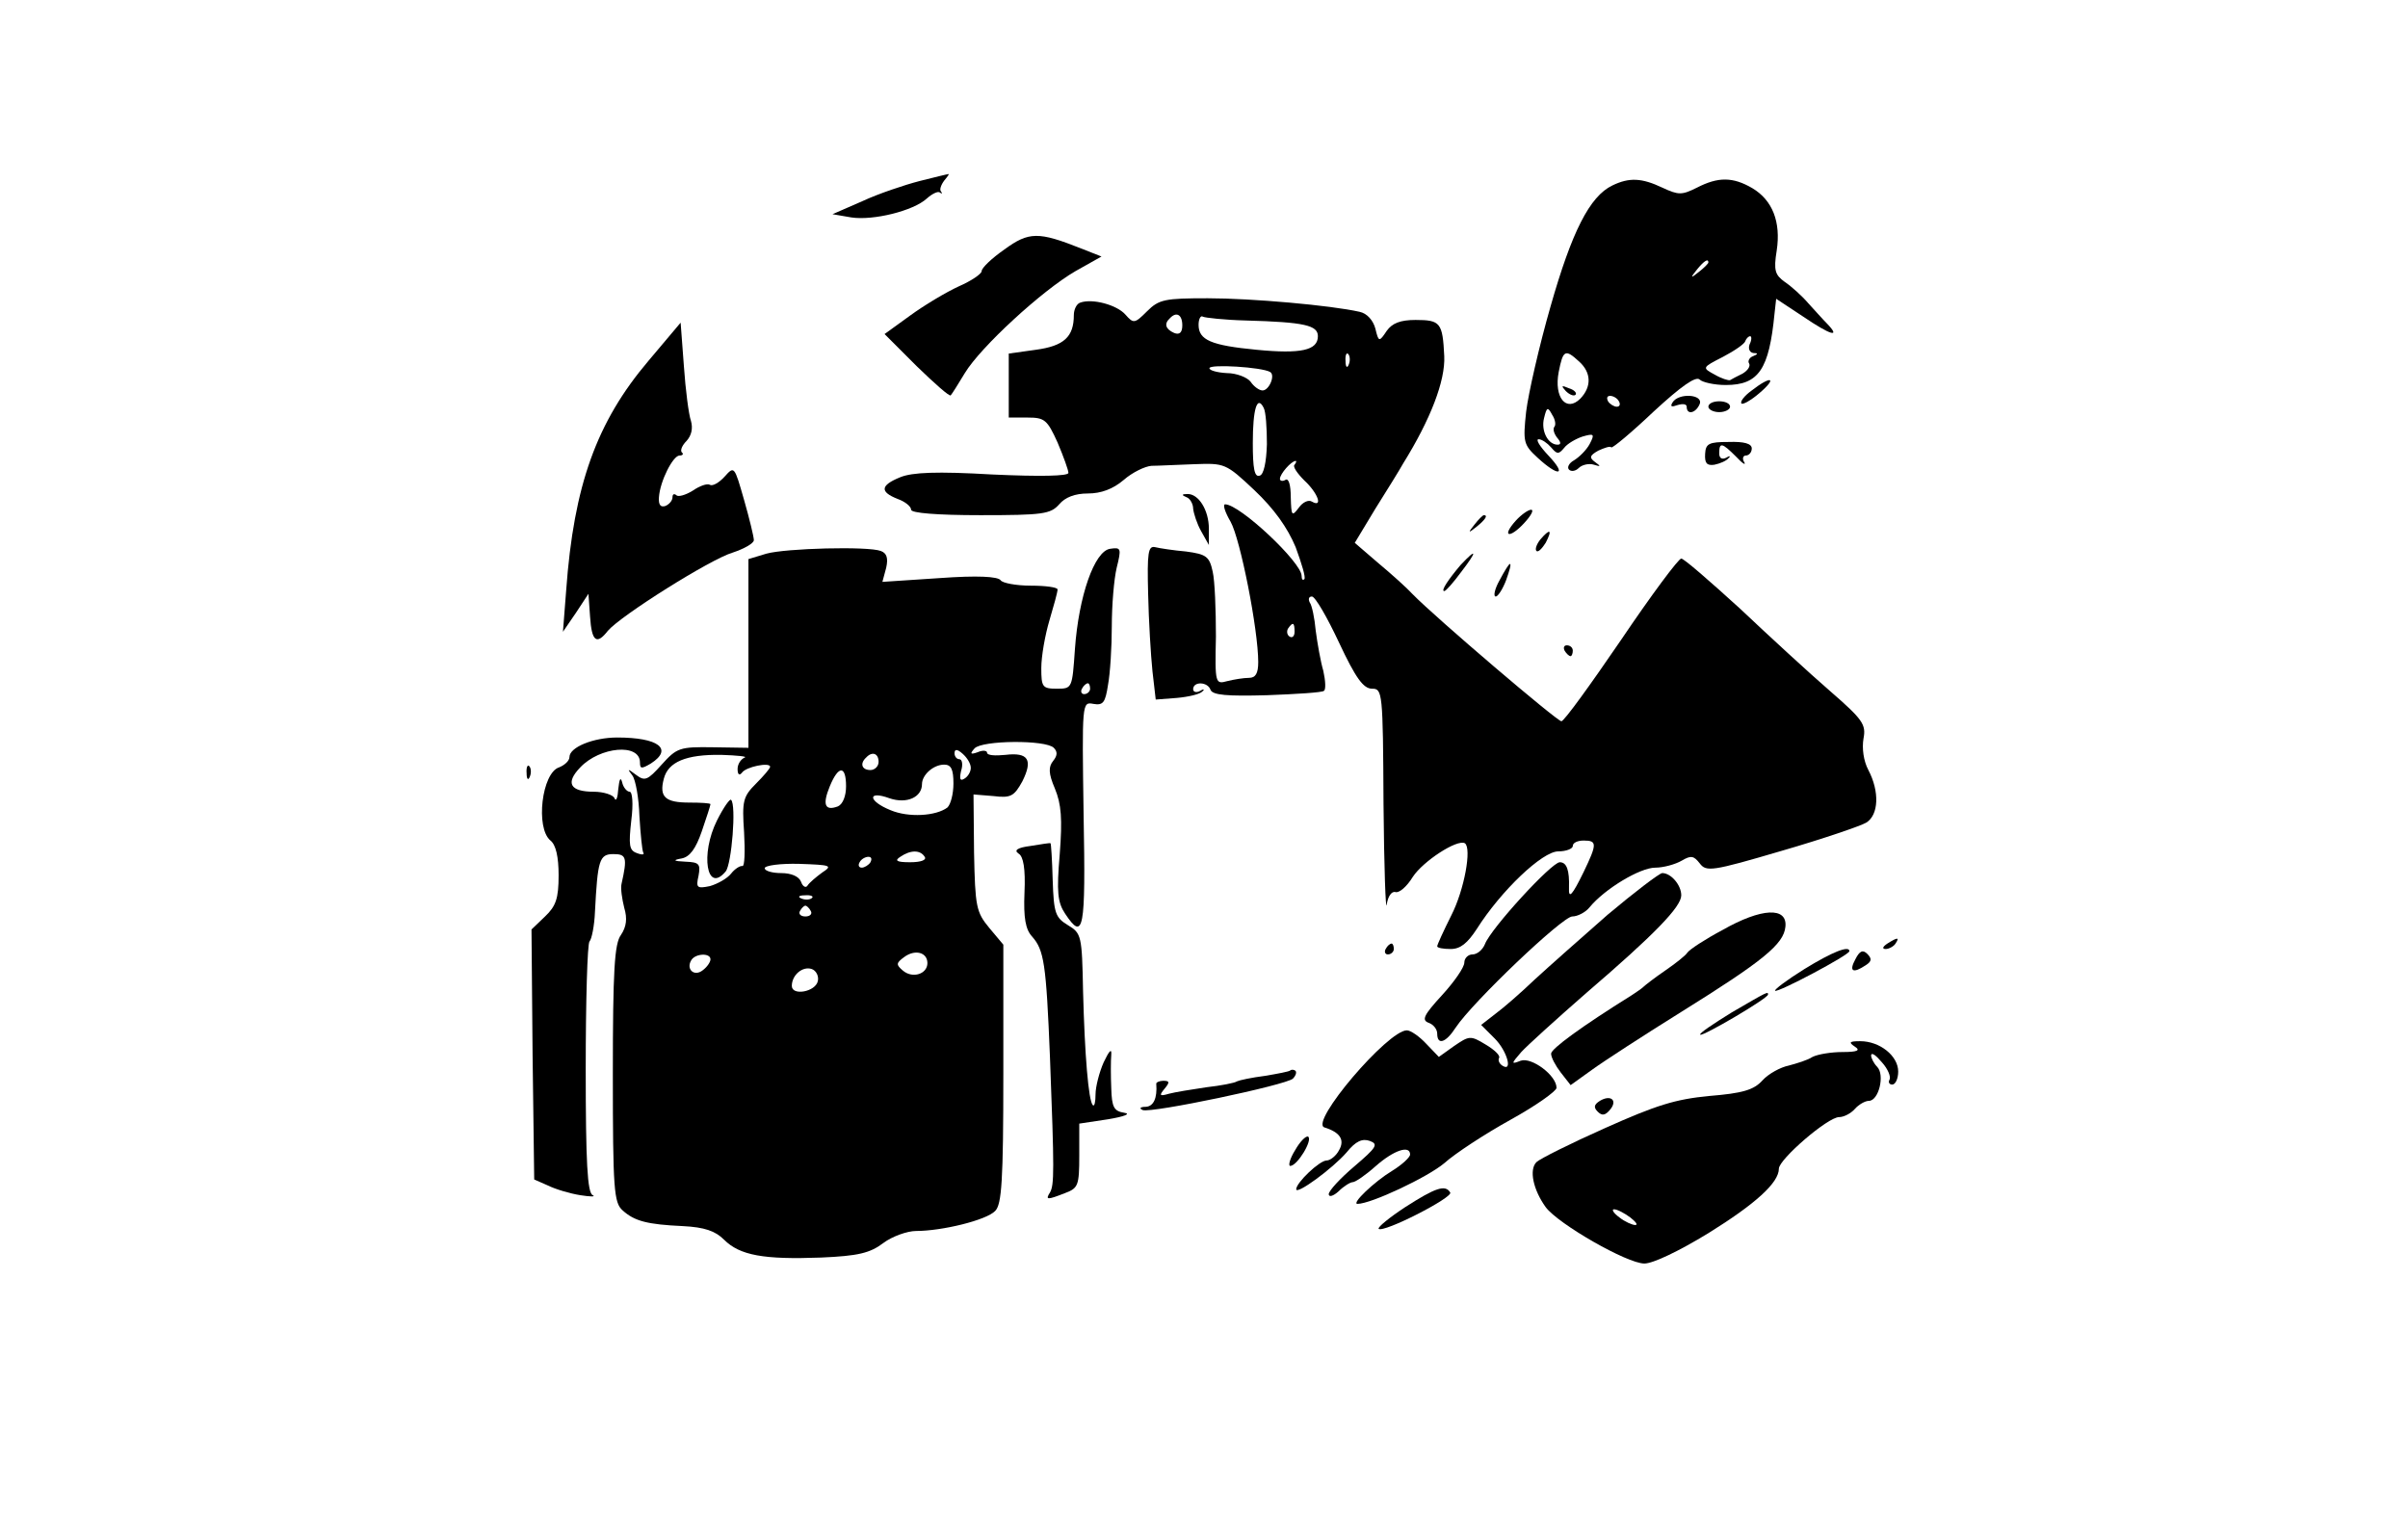 <?xml version="1.0" standalone="no"?>
<!DOCTYPE svg PUBLIC "-//W3C//DTD SVG 20010904//EN"
 "http://www.w3.org/TR/2001/REC-SVG-20010904/DTD/svg10.dtd">
<svg version="1.0" xmlns="http://www.w3.org/2000/svg"
 width="444pt" height="284pt" viewBox="0 0 444 284"
 preserveAspectRatio="xMidYMid meet">

<g transform="translate(0,284) scale(0.1,-0.1)"
fill="#000000" stroke="none">
<path d="M1695 2506 c-27 -7 -75 -23 -105 -37 l-55 -24 35 -6 c40 -6 114 12
139 35 10 9 21 14 24 11 4 -3 5 -2 2 2 -3 3 0 12 6 20 6 7 10 13 8 12 -2 0
-26 -6 -54 -13z"/>
<path d="M2973 2498 c-42 -20 -75 -86 -114 -223 -21 -73 -41 -161 -45 -194 -6
-56 -5 -61 21 -85 39 -36 55 -33 20 4 -16 17 -24 30 -18 30 6 0 16 -7 23 -15
11 -13 14 -13 24 -1 6 8 22 17 34 21 21 6 23 5 13 -14 -6 -11 -19 -24 -29 -30
-9 -5 -13 -13 -9 -17 4 -4 12 -3 18 3 6 6 19 9 28 6 13 -4 13 -3 2 5 -11 8
-10 12 6 21 11 5 22 9 24 6 2 -2 38 28 78 66 51 47 78 66 85 59 5 -5 27 -10
48 -10 61 0 80 29 90 132 l3 27 50 -33 c50 -34 70 -40 44 -13 -8 8 -23 25 -35
38 -11 13 -31 31 -43 39 -18 13 -21 21 -15 58 8 53 -8 93 -45 115 -36 21 -63
21 -102 1 -28 -14 -34 -14 -64 0 -38 18 -61 19 -92 4z m177 -142 c0 -2 -8 -10
-17 -17 -16 -13 -17 -12 -4 4 13 16 21 21 21 13z m76 -151 c-3 -8 0 -15 7 -16
9 0 9 -2 -1 -6 -6 -2 -10 -9 -7 -13 3 -5 -2 -13 -12 -19 -10 -5 -20 -10 -23
-12 -3 -1 -16 3 -28 10 -24 13 -24 13 15 33 21 11 40 24 41 29 2 5 6 9 9 9 3
0 3 -7 -1 -15z m-314 -32 c22 -20 23 -46 2 -68 -26 -26 -49 2 -40 49 8 41 12
43 38 19z m73 -73 c3 -5 2 -10 -4 -10 -5 0 -13 5 -16 10 -3 6 -2 10 4 10 5 0
13 -4 16 -10z m-119 -47 c-3 -4 -1 -12 5 -20 7 -8 8 -13 1 -13 -18 0 -31 26
-25 49 5 21 7 21 15 6 6 -9 7 -19 4 -22z"/>
<path d="M2887 2119 c7 -7 15 -10 18 -7 3 3 -2 9 -12 12 -14 6 -15 5 -6 -5z"/>
<path d="M1852 2380 c-23 -16 -42 -34 -42 -40 0 -5 -19 -18 -42 -28 -24 -11
-64 -35 -90 -54 l-47 -34 59 -59 c33 -32 61 -57 63 -54 2 2 14 21 26 41 29 48
142 152 204 188 l48 27 -38 15 c-78 31 -96 31 -141 -2z"/>
<path d="M1992 2282 c-7 -2 -12 -13 -12 -23 0 -40 -18 -57 -70 -64 l-50 -7 0
-59 0 -59 35 0 c31 0 36 -4 55 -46 11 -26 20 -51 20 -56 0 -6 -52 -7 -140 -3
-103 6 -148 4 -170 -5 -37 -15 -38 -27 -5 -40 14 -5 25 -14 25 -20 0 -6 47
-10 128 -10 115 0 129 2 145 20 11 13 29 20 53 20 24 0 46 8 66 25 16 14 39
25 51 26 12 0 48 2 79 3 56 2 58 2 111 -48 36 -34 61 -69 76 -105 11 -30 19
-56 16 -59 -3 -3 -5 0 -5 6 0 25 -114 132 -141 132 -5 0 0 -15 10 -32 18 -32
51 -199 51 -259 0 -21 -5 -29 -17 -29 -10 0 -28 -3 -40 -6 -22 -6 -23 -5 -21
82 0 49 -2 103 -6 120 -6 28 -12 32 -49 37 -23 2 -49 6 -57 8 -13 3 -15 -10
-13 -86 1 -49 5 -114 8 -143 l6 -52 39 3 c22 2 43 7 47 12 5 4 2 5 -4 1 -7 -4
-13 -2 -13 3 0 15 27 14 32 -1 4 -10 31 -12 104 -10 54 2 102 5 105 8 4 2 3
19 -1 37 -5 17 -11 51 -14 74 -2 23 -7 47 -11 52 -3 6 -2 11 4 11 6 0 28 -38
50 -85 31 -66 45 -85 61 -85 19 0 20 -6 21 -212 1 -117 4 -201 6 -186 2 15 9
25 16 23 7 -2 21 10 32 28 19 29 82 70 96 62 13 -9 -1 -86 -25 -133 -14 -28
-26 -54 -26 -57 0 -3 11 -5 25 -5 18 0 31 11 48 37 45 71 121 143 150 143 15
0 27 5 27 10 0 6 9 10 20 10 25 0 25 -6 0 -58 -21 -43 -28 -51 -27 -29 1 32
-4 47 -17 47 -15 0 -127 -122 -138 -151 -4 -10 -14 -19 -23 -19 -8 0 -15 -7
-15 -15 0 -9 -19 -36 -41 -60 -34 -37 -38 -46 -25 -51 9 -3 16 -12 16 -20 0
-22 16 -17 34 11 31 47 197 205 215 205 10 0 25 8 32 17 28 34 93 73 121 73
15 0 37 6 49 13 17 10 22 9 33 -5 12 -16 22 -15 151 23 76 22 146 46 156 52
23 14 25 57 4 97 -9 17 -12 40 -9 58 5 26 -1 35 -62 88 -37 32 -112 101 -166
152 -55 50 -103 92 -108 92 -5 0 -55 -67 -111 -150 -56 -82 -105 -150 -110
-150 -8 0 -232 191 -274 234 -11 12 -40 38 -64 58 l-43 37 38 63 c22 35 45 72
51 83 51 82 78 153 76 198 -3 62 -7 67 -53 67 -28 0 -43 -6 -53 -20 -14 -21
-15 -21 -21 4 -4 15 -15 28 -29 31 -53 12 -199 25 -280 25 -79 0 -90 -2 -112
-24 -23 -23 -25 -23 -40 -6 -16 18 -61 30 -83 22z m188 -42 c0 -13 -5 -18 -15
-14 -16 7 -19 17 -8 27 12 13 23 7 23 -13z m117 9 c109 -3 133 -9 133 -29 0
-26 -31 -33 -113 -25 -84 8 -107 18 -107 46 0 11 4 18 8 15 4 -2 40 -6 79 -7z
m190 -81 c-3 -8 -6 -5 -6 6 -1 11 2 17 5 13 3 -3 4 -12 1 -19z m-145 -14 c10
-6 -2 -34 -14 -34 -6 0 -16 7 -22 16 -6 8 -26 16 -44 16 -18 1 -32 5 -32 9 0
8 97 2 112 -7z m-6 -133 c-1 -34 -6 -56 -13 -58 -10 -4 -13 13 -13 60 0 63 8
89 20 65 4 -7 6 -37 6 -67z m51 -38 c-4 -3 5 -16 18 -29 25 -23 35 -51 14 -39
-6 4 -17 -1 -24 -11 -13 -17 -14 -16 -15 19 0 23 -4 36 -10 32 -5 -3 -10 -2
-10 2 0 9 21 33 29 33 2 0 1 -3 -2 -7z m0 -308 c0 -8 -4 -12 -9 -9 -5 3 -6 10
-3 15 9 13 12 11 12 -6z"/>
<path d="M1196 2175 c-96 -113 -138 -230 -152 -423 l-6 -77 24 35 23 35 3 -42
c3 -46 12 -53 33 -26 24 28 189 132 230 144 21 7 39 17 39 23 0 6 -8 39 -18
74 -18 63 -18 63 -36 43 -10 -11 -22 -18 -27 -15 -5 3 -19 -2 -32 -11 -13 -8
-27 -12 -30 -8 -4 3 -7 2 -7 -4 0 -6 -6 -13 -13 -16 -9 -3 -13 2 -12 16 2 30
26 77 38 77 6 0 8 3 4 6 -3 4 1 13 9 21 9 10 12 23 8 37 -4 11 -10 57 -13 101
l-6 80 -59 -70z"/>
<path d="M3230 2120 c-14 -10 -22 -21 -19 -24 2 -3 18 6 33 19 34 29 22 33
-14 5z"/>
<path d="M3084 2098 c-5 -8 -2 -9 9 -5 10 3 17 2 17 -3 0 -16 17 -12 24 5 7
18 -39 21 -50 3z"/>
<path d="M3150 2090 c0 -5 9 -10 20 -10 11 0 20 5 20 10 0 6 -9 10 -20 10 -11
0 -20 -4 -20 -10z"/>
<path d="M3144 2003 c-1 -17 3 -22 17 -20 10 2 22 7 26 12 5 4 2 5 -4 1 -8 -4
-13 -1 -13 8 0 21 5 20 31 -6 12 -13 19 -17 15 -10 -4 6 -2 12 3 12 6 0 11 6
11 13 0 9 -14 13 -43 12 -36 0 -42 -3 -43 -22z"/>
<path d="M2188 1923 c6 -2 12 -12 12 -21 1 -9 7 -28 15 -42 l14 -25 0 30 c0
34 -19 65 -40 64 -10 0 -11 -2 -1 -6z"/>
<path d="M2795 1880 c-27 -30 -12 -34 15 -5 13 14 19 25 13 25 -5 0 -18 -9
-28 -20z"/>
<path d="M2719 1873 c-13 -16 -12 -17 4 -4 16 13 21 21 13 21 -2 0 -10 -8 -17
-17z"/>
<path d="M2840 1845 c-7 -9 -10 -18 -7 -21 3 -3 10 4 17 15 13 25 8 27 -10 6z"/>
<path d="M1413 1819 l-33 -10 0 -174 0 -174 -65 1 c-62 1 -67 -1 -95 -32 -26
-29 -31 -31 -47 -19 -16 12 -17 12 -7 -1 6 -8 12 -42 13 -75 2 -33 5 -63 7
-67 3 -4 -2 -5 -12 -1 -14 5 -15 15 -10 60 4 31 2 53 -3 53 -5 0 -12 8 -14 18
-3 10 -5 5 -7 -13 -1 -16 -4 -24 -7 -17 -2 6 -20 12 -38 12 -44 0 -53 16 -25
45 36 38 110 45 110 9 0 -12 3 -12 20 -2 42 27 14 48 -62 48 -44 0 -88 -18
-88 -36 0 -7 -9 -15 -19 -19 -32 -10 -44 -112 -16 -135 10 -8 15 -30 15 -64 0
-43 -5 -57 -25 -76 l-25 -24 2 -230 3 -231 25 -11 c14 -7 41 -15 60 -18 19 -3
29 -3 23 0 -10 4 -13 61 -13 233 0 125 3 231 7 235 4 4 9 29 10 54 5 96 8 107
34 107 24 0 26 -6 15 -55 -2 -8 1 -28 5 -44 6 -20 4 -35 -6 -50 -12 -16 -15
-65 -15 -257 0 -212 2 -237 18 -251 22 -20 46 -26 111 -29 40 -2 60 -9 76 -25
29 -29 73 -37 179 -33 68 3 90 8 115 27 16 12 44 22 60 22 48 0 130 20 146 37
12 12 15 55 15 253 l0 238 -26 31 c-24 29 -26 39 -28 139 l-1 107 37 -3 c32
-4 38 0 53 27 20 40 11 54 -31 49 -19 -2 -34 -1 -34 4 0 4 -8 5 -17 1 -14 -5
-15 -3 -6 7 14 15 131 16 146 1 7 -7 7 -14 -1 -24 -9 -11 -9 -23 3 -51 12 -29
14 -56 9 -121 -6 -70 -4 -89 10 -110 34 -51 38 -32 34 183 -3 207 -3 208 18
204 18 -3 22 2 27 35 4 21 7 70 7 108 0 39 4 87 9 108 9 36 8 38 -12 35 -29
-4 -58 -87 -65 -185 -5 -72 -5 -73 -33 -73 -27 0 -29 3 -29 38 0 22 7 61 15
88 8 27 15 52 15 57 0 4 -22 7 -49 7 -28 0 -53 5 -56 10 -5 7 -43 9 -112 4
l-106 -7 7 26 c4 18 1 27 -10 31 -24 9 -175 5 -211 -5z m597 -249 c0 -5 -5
-10 -11 -10 -5 0 -7 5 -4 10 3 6 8 10 11 10 2 0 4 -4 4 -10z m-220 -146 c0 -7
-5 -16 -12 -20 -8 -5 -9 0 -6 14 4 12 2 22 -3 22 -5 0 -9 5 -9 11 0 8 5 8 15
-1 8 -7 15 -18 15 -26z m-417 19 c-7 -3 -13 -12 -13 -21 0 -10 3 -13 8 -7 7
11 52 20 52 11 0 -3 -12 -17 -26 -31 -24 -24 -26 -32 -22 -90 2 -35 1 -63 -3
-62 -4 1 -14 -5 -21 -14 -7 -9 -25 -19 -39 -23 -24 -5 -26 -3 -21 19 4 22 1
25 -24 26 -23 1 -24 3 -7 6 15 3 26 18 37 50 9 26 16 48 16 50 0 2 -18 3 -39
3 -44 0 -56 10 -47 44 8 31 41 45 106 44 30 -1 49 -3 43 -5z m247 -8 c0 -8 -7
-15 -15 -15 -16 0 -20 12 -8 23 11 12 23 8 23 -8z m138 -40 c0 -19 -5 -38 -11
-44 -21 -16 -72 -19 -105 -5 -42 17 -43 37 -2 22 32 -11 60 2 60 26 0 17 21
36 41 36 13 0 17 -9 17 -35z m-198 -5 c0 -18 -6 -33 -15 -37 -24 -9 -29 3 -15
37 16 39 30 39 30 0z m145 -130 c4 -6 -7 -10 -27 -10 -25 0 -29 3 -18 10 19
13 37 13 45 0z m-100 -10 c-3 -5 -11 -10 -16 -10 -6 0 -7 5 -4 10 3 6 11 10
16 10 6 0 7 -4 4 -10z m-89 -19 c-11 -8 -24 -19 -27 -24 -3 -5 -9 -2 -12 7 -4
10 -18 16 -37 16 -16 0 -30 4 -30 9 0 5 29 9 64 8 58 -2 62 -3 42 -16z m-19
-47 c-3 -3 -12 -4 -19 -1 -8 3 -5 6 6 6 11 1 17 -2 13 -5z m-2 -24 c3 -5 -1
-10 -10 -10 -9 0 -13 5 -10 10 3 6 8 10 10 10 2 0 7 -4 10 -10z m215 -96 c0
-20 -27 -29 -45 -14 -13 11 -13 14 2 25 20 15 43 9 43 -11z m-400 7 c0 -5 -6
-14 -14 -20 -16 -13 -32 2 -21 19 8 12 35 13 35 1z m198 -40 c-4 -20 -48 -28
-48 -9 0 20 20 37 37 31 8 -3 13 -13 11 -22z"/>
<path d="M1322 1327 c-31 -62 -19 -136 16 -94 11 13 20 123 10 132 -2 3 -14
-14 -26 -38z"/>
<path d="M2693 1798 c-22 -26 -37 -48 -30 -48 3 0 17 16 31 35 30 39 30 46 -1
13z"/>
<path d="M2765 1770 c-9 -16 -12 -30 -7 -30 4 0 13 14 19 30 6 17 10 30 7 30
-2 0 -10 -13 -19 -30z"/>
<path d="M2885 1640 c3 -5 8 -10 11 -10 2 0 4 5 4 10 0 6 -5 10 -11 10 -5 0
-7 -4 -4 -10z"/>
<path d="M971 1414 c0 -11 3 -14 6 -6 3 7 2 16 -1 19 -3 4 -6 -2 -5 -13z"/>
<path d="M1900 1280 c-24 -3 -31 -8 -22 -14 9 -5 13 -28 11 -72 -2 -47 2 -68
14 -81 22 -25 26 -49 33 -223 8 -209 8 -235 0 -249 -9 -14 -5 -14 28 -1 24 9
26 14 26 69 l0 59 53 8 c30 5 43 10 30 12 -19 3 -23 10 -24 45 -1 23 -1 51 0
62 1 13 -4 7 -14 -14 -8 -18 -15 -45 -15 -59 0 -14 -2 -23 -5 -20 -8 8 -15 93
-18 210 -2 103 -3 107 -28 122 -23 14 -26 22 -28 83 -1 37 -3 68 -4 68 -1 1
-18 -2 -37 -5z"/>
<path d="M2964 1153 c-49 -43 -110 -97 -135 -120 -24 -23 -56 -51 -71 -62
l-27 -21 25 -25 c23 -23 34 -63 14 -50 -6 4 -8 10 -6 14 3 4 -8 15 -25 25 -28
17 -30 16 -58 -3 l-28 -20 -23 24 c-13 14 -29 25 -36 25 -35 0 -180 -170 -152
-179 29 -9 38 -23 27 -42 -5 -10 -16 -19 -23 -19 -13 0 -56 -41 -56 -53 0 -11
67 38 93 68 17 21 29 26 43 21 16 -6 12 -12 -29 -47 -26 -22 -47 -45 -47 -51
0 -6 8 -4 18 5 10 10 22 17 26 17 5 0 24 13 43 30 33 29 63 39 63 21 0 -5 -15
-19 -33 -30 -33 -20 -76 -61 -64 -61 25 0 129 49 160 75 20 18 75 54 122 80
47 26 85 53 85 59 0 23 -46 57 -66 50 -18 -7 -18 -6 1 16 11 12 65 61 120 109
127 109 175 159 175 180 0 19 -19 41 -35 41 -5 0 -51 -35 -101 -77z"/>
<path d="M3176 1125 c-32 -17 -61 -36 -65 -42 -3 -5 -22 -20 -41 -33 -19 -13
-37 -27 -40 -30 -3 -3 -12 -9 -21 -15 -93 -58 -149 -99 -149 -108 0 -7 8 -22
18 -35 l18 -23 39 28 c22 16 96 64 165 107 151 94 189 125 192 157 4 37 -44
35 -116 -6z"/>
<path d="M3480 1100 c-9 -6 -10 -10 -3 -10 6 0 15 5 18 10 8 12 4 12 -15 0z"/>
<path d="M2555 1090 c-3 -5 -1 -10 4 -10 6 0 11 5 11 10 0 6 -2 10 -4 10 -3 0
-8 -4 -11 -10z"/>
<path d="M3327 1053 c-32 -20 -56 -38 -54 -40 5 -4 137 66 137 73 0 11 -31 -1
-83 -33z"/>
<path d="M3421 1071 c-12 -22 -5 -27 19 -11 11 7 12 12 3 21 -8 8 -14 6 -22
-10z"/>
<path d="M3193 973 c-34 -21 -61 -39 -58 -41 4 -4 125 67 125 74 0 6 0 6 -67
-33z"/>
<path d="M3420 910 c11 -7 5 -10 -23 -10 -20 0 -45 -4 -55 -9 -9 -6 -29 -12
-44 -16 -15 -3 -37 -15 -48 -27 -16 -18 -37 -24 -98 -29 -63 -6 -98 -17 -192
-59 -63 -28 -121 -57 -127 -63 -14 -14 -6 -51 17 -83 23 -31 150 -104 182
-104 16 0 64 23 118 56 87 54 130 93 130 119 0 17 90 95 111 95 9 0 22 7 29
15 7 8 19 15 26 15 18 0 30 48 15 63 -6 6 -11 16 -11 21 1 6 9 0 20 -13 11
-12 17 -27 14 -32 -3 -5 0 -9 5 -9 6 0 11 11 11 24 0 29 -34 56 -70 56 -20 0
-22 -2 -10 -10z m-414 -315 c10 -8 15 -14 9 -14 -5 0 -19 6 -29 14 -11 8 -15
15 -10 15 6 0 19 -7 30 -15z"/>
<path d="M2379 866 c-2 -2 -23 -6 -47 -10 -24 -3 -47 -8 -51 -10 -4 -3 -30 -8
-57 -11 -27 -4 -58 -9 -69 -12 -17 -5 -18 -3 -8 9 10 12 10 15 -2 15 -7 0 -14
-3 -13 -6 2 -26 -5 -41 -19 -42 -11 0 -13 -3 -6 -6 16 -6 264 46 277 58 5 5 7
11 5 14 -3 3 -8 3 -10 1z"/>
<path d="M2950 810 c-11 -7 -12 -12 -4 -20 8 -8 14 -7 23 4 14 17 1 28 -19 16z"/>
<path d="M2388 719 c-10 -16 -13 -29 -9 -29 13 0 42 48 33 54 -4 2 -15 -9 -24
-25z"/>
<path d="M2591 614 c-29 -19 -51 -37 -49 -40 9 -8 138 58 132 67 -9 15 -27 9
-83 -27z"/>
</g>
</svg>
